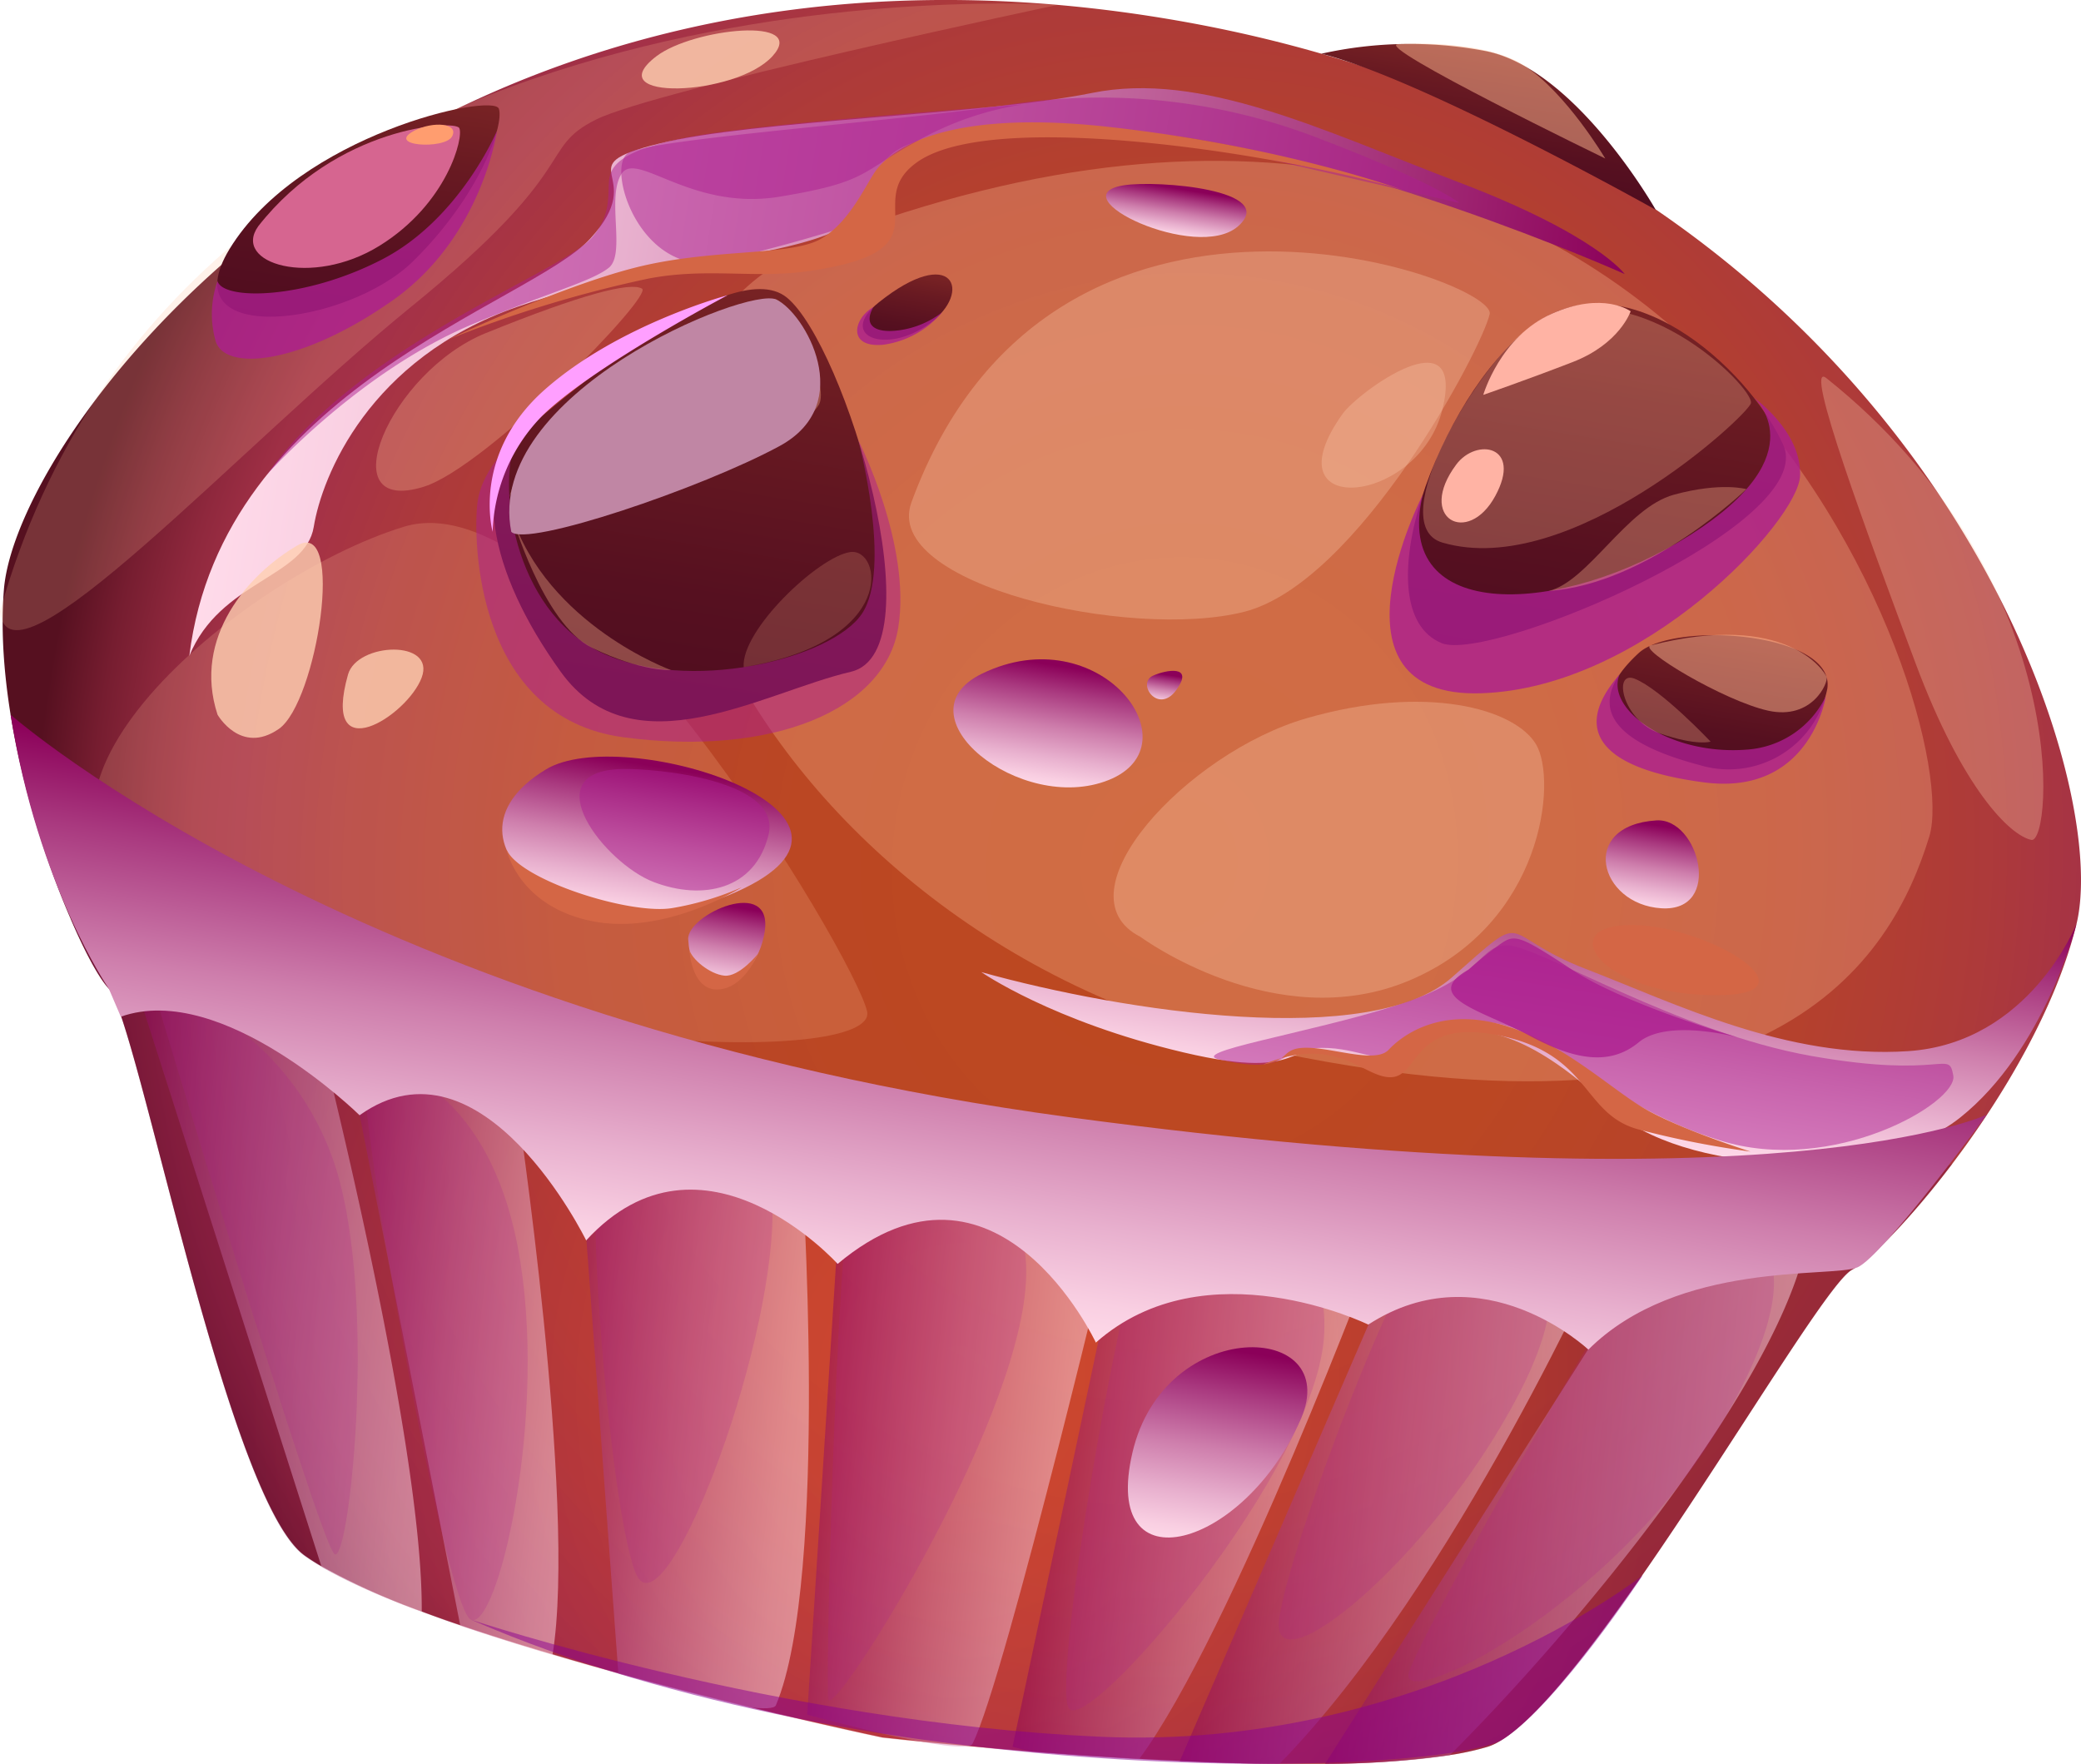 <svg xmlns="http://www.w3.org/2000/svg" xmlns:xlink="http://www.w3.org/1999/xlink" viewBox="0 0 286.99 243.26"><defs><style>.cls-1{isolation:isolate;}.cls-2{fill:url(#radial-gradient);}.cls-13,.cls-3,.cls-36,.cls-40{opacity:0.3;}.cls-3{mix-blend-mode:screen;fill:url(#Gradient_125);}.cls-16,.cls-37,.cls-4,.cls-46{opacity:0.5;}.cls-12,.cls-14,.cls-15,.cls-16,.cls-18,.cls-25,.cls-33,.cls-4,.cls-46{mix-blend-mode:multiply;}.cls-5{fill:url(#Gradient_139);}.cls-6{fill:url(#Gradient_139-2);}.cls-7{fill:url(#Gradient_139-3);}.cls-8{fill:url(#Gradient_139-4);}.cls-9{fill:url(#Gradient_139-5);}.cls-10{fill:url(#Gradient_139-6);}.cls-11{fill:url(#Gradient_139-7);}.cls-12,.cls-16,.cls-33{fill:#ac1f90;}.cls-12,.cls-17,.cls-38{opacity:0.2;}.cls-13,.cls-17{fill:#ffc098;}.cls-13,.cls-17,.cls-34,.cls-35,.cls-36,.cls-37,.cls-38,.cls-40,.cls-42,.cls-44,.cls-45{mix-blend-mode:soft-light;}.cls-14{fill:url(#Gradient_105);}.cls-15{fill:url(#Gradient_105-2);}.cls-18{fill:url(#Gradient_105-3);}.cls-19{fill:url(#Gradient_81);}.cls-20{fill:url(#Gradient_81-2);}.cls-21{fill:url(#Gradient_81-3);}.cls-22{fill:url(#Gradient_81-4);}.cls-23{fill:url(#Gradient_81-5);}.cls-24{fill:url(#Gradient_81-6);}.cls-26{fill:url(#Gradient_105-4);}.cls-27{fill:url(#Gradient_105-5);}.cls-28{fill:url(#Gradient_105-6);}.cls-29{fill:url(#Gradient_105-7);}.cls-30{fill:url(#Gradient_105-8);}.cls-31{fill:url(#Gradient_105-9);}.cls-32{fill:url(#Gradient_105-10);}.cls-33,.cls-44{opacity:0.8;}.cls-34{fill:#d66590;}.cls-35,.cls-36,.cls-37,.cls-38{fill:#ffb690;}.cls-35{opacity:0.35;}.cls-39{fill:#d46645;}.cls-40,.cls-44{fill:#ffcfb1;}.cls-41{fill:#ff9d6f;}.cls-42{fill:#ffb3a4;}.cls-43{fill:#ff9fff;}.cls-45{fill:#c086a4;}.cls-46{fill:#8b0090;}</style><radialGradient id="radial-gradient" cx="-62.93" cy="271.77" r="170.57" gradientTransform="matrix(0.91, 0.15, -0.16, 0.99, 262.76, -140.5)" gradientUnits="userSpaceOnUse"><stop offset="0" stop-color="#bd4920"/><stop offset="0.33" stop-color="#bb4723"/><stop offset="0.54" stop-color="#b6422b"/><stop offset="0.71" stop-color="#ad3a3a"/><stop offset="0.82" stop-color="#a43148"/><stop offset="0.86" stop-color="#9f2f45"/><stop offset="0.9" stop-color="#8f283d"/><stop offset="0.95" stop-color="#761d30"/><stop offset="1" stop-color="#561020"/></radialGradient><radialGradient id="Gradient_125" cx="-82.61" cy="346.94" r="106.23" gradientTransform="matrix(0.91, 0.15, -0.16, 0.99, 262.76, -140.5)" gradientUnits="userSpaceOnUse"><stop offset="0" stop-color="#ff4f40"/><stop offset="0.14" stop-color="#fa4d40"/><stop offset="0.3" stop-color="#ec453f"/><stop offset="0.48" stop-color="#d4393f"/><stop offset="0.66" stop-color="#b3283e"/><stop offset="0.85" stop-color="#89133c"/><stop offset="1" stop-color="#63003b"/></radialGradient><linearGradient id="Gradient_139" x1="-21.71" y1="357.83" x2="16.69" y2="355.82" gradientTransform="matrix(0.99, 0.16, -0.16, 0.99, 190.58, -151.97)" gradientUnits="userSpaceOnUse"><stop offset="0" stop-color="#8b0059"/><stop offset="0.21" stop-color="#a9397f"/><stop offset="0.49" stop-color="#ce7eac"/><stop offset="0.73" stop-color="#e8b0ce"/><stop offset="0.9" stop-color="#f9cfe2"/><stop offset="1" stop-color="#ffdbea"/></linearGradient><linearGradient id="Gradient_139-2" x1="10.25" y1="356.3" x2="52.84" y2="354.07" xlink:href="#Gradient_139"/><linearGradient id="Gradient_139-3" x1="33.29" y1="354.52" x2="84.26" y2="351.85" xlink:href="#Gradient_139"/><linearGradient id="Gradient_139-4" x1="53.1" y1="351.57" x2="111.17" y2="348.53" xlink:href="#Gradient_139"/><linearGradient id="Gradient_139-5" x1="-121.62" y1="352.29" x2="-73.25" y2="349.75" xlink:href="#Gradient_139"/><linearGradient id="Gradient_139-6" x1="-91.33" y1="354.89" x2="-54.42" y2="352.95" xlink:href="#Gradient_139"/><linearGradient id="Gradient_139-7" x1="-58.93" y1="357.15" x2="-21.29" y2="355.18" xlink:href="#Gradient_139"/><linearGradient id="Gradient_105" x1="-123.79" y1="216.12" x2="63.27" y2="216.12" gradientTransform="matrix(0.99, 0.16, -0.16, 0.99, 190.58, -151.97)" gradientUnits="userSpaceOnUse"><stop offset="0" stop-color="#ffdbea"/><stop offset="0.1" stop-color="#f9cfe2"/><stop offset="0.27" stop-color="#e8b0ce"/><stop offset="0.51" stop-color="#ce7eac"/><stop offset="0.79" stop-color="#a9397f"/><stop offset="1" stop-color="#8b0059"/></linearGradient><linearGradient id="Gradient_105-2" x1="65.04" y1="300.01" x2="65.04" y2="260.55" xlink:href="#Gradient_105"/><linearGradient id="Gradient_105-3" x1="-7.86" y1="339.09" x2="-7.86" y2="277.46" xlink:href="#Gradient_105"/><linearGradient id="Gradient_81" x1="-57.85" y1="264.39" x2="-57.85" y2="202.98" gradientTransform="matrix(0.99, 0.16, -0.16, 0.99, 190.58, -151.97)" gradientUnits="userSpaceOnUse"><stop offset="0" stop-color="#4f0c1f"/><stop offset="0.31" stop-color="#561020"/><stop offset="0.75" stop-color="#691a22"/><stop offset="1" stop-color="#772224"/></linearGradient><linearGradient id="Gradient_81-2" x1="-33.6" y1="207.28" x2="-33.6" y2="197.16" xlink:href="#Gradient_81"/><linearGradient id="Gradient_81-3" x1="41.61" y1="172.54" x2="41.61" y2="154.66" xlink:href="#Gradient_81"/><linearGradient id="Gradient_81-4" x1="85.25" y1="247.3" x2="85.25" y2="228.75" xlink:href="#Gradient_81"/><linearGradient id="Gradient_81-5" x1="64.7" y1="236.36" x2="64.7" y2="186.47" xlink:href="#Gradient_81"/><linearGradient id="Gradient_81-6" x1="-110.76" y1="217.77" x2="-110.76" y2="184" xlink:href="#Gradient_81"/><linearGradient id="Gradient_105-4" x1="-5.35" y1="264.33" x2="-5.35" y2="247.06" xlink:href="#Gradient_105"/><linearGradient id="Gradient_105-5" x1="9.59" y1="250.12" x2="9.59" y2="245.91" xlink:href="#Gradient_105"/><linearGradient id="Gradient_105-6" x1="0.7" y1="186.47" x2="0.7" y2="179.68" xlink:href="#Gradient_105"/><linearGradient id="Gradient_105-7" x1="-57.54" y1="291" x2="-57.54" y2="269.56" xlink:href="#Gradient_105"/><linearGradient id="Gradient_105-8" x1="80.07" y1="267.6" x2="80.07" y2="255.6" xlink:href="#Gradient_105"/><linearGradient id="Gradient_105-9" x1="33.39" y1="364.14" x2="33.39" y2="336.15" xlink:href="#Gradient_105"/><linearGradient id="Gradient_105-10" x1="-44.5" y1="298.72" x2="-44.5" y2="286.92" xlink:href="#Gradient_105"/></defs><title>minicake_1</title><g class="cls-1"><g id="Layer_2" data-name="Layer 2"><g id="objects"><path class="cls-2" d="M269.27,160.44v0c-5.83,7.72-11.41,13.32-13.87,14.66-5.29,2.9-37.81,62-50.26,65.78a38.47,38.47,0,0,1-5.2,1.14h0a122.18,122.18,0,0,1-17.21,1.2c-2.05,0-4.13,0-6.28,0-4.49,0-9.14-.19-13.73-.4-1.86-.09-3.73-.17-5.57-.28-5.17-.3-10.15-.64-14.67-1h-.06c-3.28-.26-6.31-.54-9-.78h0c-2.31-.21-4.34-.4-6-.57h0l-5.71-.6s-7.72-1.62-18.44-4.23h0c-5.4-1.32-11.54-2.87-17.88-4.61-3-.82-6.06-1.69-9.07-2.6-4.37-1.27-8.66-2.63-12.72-4-1.82-.61-3.6-1.24-5.32-1.89a93.24,93.24,0,0,1-13.81-6.2c-.88-.5-1.67-1-2.38-1.51C31.31,207.09,19,140.74,15,136.32c-1.27-1.32-3.2-4.81-5.26-9.62C4.86,115.48-.7,96.75.54,81.28c1.87-23,57.09-95.36,159.35-78.86s131.94,102.52,126.48,125C283.52,139.07,276.19,151.3,269.27,160.44Z"/><path class="cls-3" d="M269.27,160.46c-5.83,7.72-11.41,13.32-13.87,14.66-5.29,2.9-37.81,62-50.26,65.78-19.73,6-83.51-1.26-83.51-1.26S58.8,226.43,42,214.57C31.31,207.09,19,140.74,15,136.32c-1.27-1.32-3.2-4.81-5.26-9.62,0,0,40.36,21,135.07,34.2C239.89,174.14,269.27,160.46,269.27,160.46Z"/><g class="cls-4"><path class="cls-5" d="M134.12,240.45c-1,2-22.8-4-22.8-4l4.84-75.77s33.36-4.49,38.14,5.06C154.3,165.72,138.66,231.55,134.12,240.45Z"/><path class="cls-6" d="M190.09,171.33s-20.25,54.11-33,71.25c-5.17-.3-10.15-.64-14.67-1h-.06c-1.63-.4-2.72-.7-2.72-.7l15.94-75.35S187.06,160.44,190.09,171.33Z"/><path class="cls-7" d="M221.82,170.84s-21,47.43-45.39,72.42c-4.49,0-9.14-.19-13.73-.4l32.09-74.23S222.16,166.87,221.82,170.84Z"/><path class="cls-8" d="M248.81,172.7c-4.8,19.34-30.52,51-48.87,69.34h0a122.18,122.18,0,0,1-17.21,1.2l44.76-70.52C233.61,167.27,249.74,169,248.81,172.7Z"/><path class="cls-9" d="M58.16,222.28a93.24,93.24,0,0,1-13.81-6.2L18.76,136s21.53.58,25.49,7.45C44.25,143.46,58.38,198.92,58.16,222.28Z"/><path class="cls-10" d="M76.2,228.19c-4.37-1.27-8.66-2.63-12.72-4L48,145.64s15.42-5.15,23.18,5.78C71.2,151.42,79.61,207.46,76.2,228.19Z"/><path class="cls-11" d="M107,235.16c-.21.48-1.71.5-3.84.25h0c-5.4-1.32-11.54-2.87-17.88-4.61l-5.69-77.25s22.59-6.31,30.94,6.6C110.52,160.14,114.45,217.53,107,235.16Z"/></g><path class="cls-12" d="M83.59,154c-3.89,1.15.37,54.15,4.11,63s18.91-30,18.85-50.16S83.59,154,83.59,154Z"/><path class="cls-12" d="M118.23,160.42c-2.63.3-4.46,70.89-4,73.91s26-37,27.25-57.38S119.42,160.29,118.23,160.42Z"/><path class="cls-12" d="M50.44,146.61c-2.24.52,10.82,75.26,14.51,76.76s10.83-28.64,6.44-51.48S52.58,146.11,50.44,146.61Z"/><path class="cls-12" d="M21.07,136.13s23,76.74,25.07,78.18,6.19-37-.36-54.82S23.38,136.24,21.07,136.13Z"/><path class="cls-12" d="M159.72,165.53c-3.88,2.63-14.76,65.85-12.34,70s34.53-33.14,35.25-51.76S163,163.32,159.72,165.53Z"/><path class="cls-12" d="M198.29,169.5c-4.23.94-20.53,43.7-21.89,53.76s21.24-8.33,33-30.89S206.49,167.66,198.29,169.5Z"/><path class="cls-12" d="M227.47,172.71c-2.82,1.6-31.24,52-33.15,57.84s27.71-8.43,43-34.09S241.35,164.81,227.47,172.71Z"/><path class="cls-13" d="M113.79,33.12c-45.3,17.29-12.21,95.6,59.44,111.37s87.77-12.55,92.84-29.14S233.59-12.61,113.79,33.12Z"/><path class="cls-14" d="M26.11,90.45C30.62,53.62,73.05,42,81.41,32.9s-3.65-9.82,9.42-13.08,44.65-3.94,59.75-7,31.72,5.12,50.69,12.35,22.79,12.62,22.79,12.62S184.9,20.23,155.25,18s-31,3.94-36,10.88S91.8,35.18,71.34,42.31,44.4,65.68,43.27,72.65,30.32,80.1,26.11,90.45Z"/><path class="cls-15" d="M135.33,134.05c19.88,5.54,53.73,10.59,64.88.75s6-6,18.45-1.2,27.77,12.46,44.5,11.35,23.21-17.55,23.21-17.55-4.38,17.45-16.08,26.74-38.6,7.65-48.12-1.28S205.78,141.05,199,142.41s-4.41,7.11-13.57,3.62-4.06,3.37-22.19-.9S135.33,134.05,135.33,134.05Z"/><path class="cls-16" d="M98.73,36.15C88.16,37.89,83.49,23,86.66,21.08s37.14-4.38,51.61-6.52a83.3,83.3,0,0,1,44,4.67c15.69,6,19,8.76,19,8.76S183.89,24.07,166.54,20s-36.68-2.79-42.49.52,0,8.41-8.22,11S98.73,36.15,98.73,36.15Z"/><path class="cls-16" d="M168.36,146.15c-5.14-1,11.8-3.58,24.27-7.52s11.08-8.37,15.37-8.25,23.49,12,41.84,15.24,18.89-1,19.54,2.71-16.63,13.83-32.2,8.93-22.82-14.14-29.84-15.92-14.2,1.74-15.36,3.74-5.35-1-10.67-.53S177.45,148.18,168.36,146.15Z"/><path class="cls-17" d="M20.78,123.52C-3,110.47,32.67,79.75,55.65,72.65s62.2,59.18,63.93,66.81S61.75,146,20.78,123.52Z"/><path class="cls-17" d="M0,84.29c1.19,12.45,32.91-22.65,56.72-42s17.37-21.74,25.47-25.8S145.83.68,145.83.68,25.69-7.54,0,84.29Z"/><path class="cls-18" d="M1.46,98.55s48.07,42.38,146,55.51S274,153.71,274,153.71s-14.37,19.59-17.85,21.06-24.71-1-37.1,11.34c0,0-14.53-13.71-30.35-3.45,0,0-22.37-10.95-37.57,2.48,0,0-13.66-29.26-35.61-10.85,0,0-18.66-20.7-34.68-3.24,0,0-14.32-29.33-31.25-17.26,0,0-18.88-18.57-32.93-13.59L15,136.32S5.24,122.28,1.46,98.55Z"/><path class="cls-19" d="M73.15,58.7c-8.53,6.41-5.81,20.07,4.18,33.94s28,2.78,40,0-.83-45.11-8.82-51.61S75.07,57.26,73.15,58.7Z"/><path class="cls-20" d="M121.18,41.71c-5.76,4.6.95,7.3,7,2.92S131.42,33.52,121.18,41.71Z"/><path class="cls-21" d="M182.21,7.41A56,56,0,0,1,204.65,7c12.56,2.26,23.69,21.93,23.69,21.93S196.05,10.82,182.21,7.41Z"/><path class="cls-22" d="M226,90.05c-8.93,8.21-1.56,12.83,8.36,15.44A13.87,13.87,0,0,0,252,95C253.23,87.19,230.85,85.59,226,90.05Z"/><path class="cls-23" d="M198.82,88.69c-11.12-4.58-.42-34,12.34-43.69S241,50.48,245.93,61.36,205.53,91.45,198.82,88.69Z"/><path class="cls-24" d="M31.66,34.33C23.34,48,47.87,45,57,36S69.54,17.28,68.8,15,41.27,18.59,31.66,34.33Z"/><g class="cls-25"><path class="cls-26" d="M135.44,92.89c-11.76,5.7,5.3,19.52,17.44,14.68S151.6,85.06,135.44,92.89Z"/><path class="cls-27" d="M159,93.18c-2.31,1.06.75,5.42,3.24,1.95S160.83,92.35,159,93.18Z"/><path class="cls-28" d="M155,25.55c-9.23,1.46,10.06,10.67,15.74,5.65S159.67,24.82,155,25.55Z"/><path class="cls-29" d="M75.31,106.09c-17.18,10.35,5.52,27,27.32,16.4S85.84,99.74,75.31,106.09Z"/><path class="cls-30" d="M228.44,113.13c-10.79.69-7.92,11.58.67,12.12S234.29,112.76,228.44,113.13Z"/><path class="cls-31" d="M179.41,195.65c5.82-13.47-18.8-14.28-23.23,4.64S171.7,213.48,179.41,195.65Z"/><path class="cls-32" d="M94.91,129.54c.66,10,9.28,6.85,10.54-1S94.68,126.12,94.91,129.54Z"/></g><path class="cls-16" d="M71.38,60.33c-3,6-.67,23.73,11.36,29.57s31.93,1,36.13-5.27-.5-23.93-.5-23.93,7.35,14.44,5.51,25.84S106.46,104.38,86,101.67,65.21,74.34,65.85,69.3,71.38,60.33,71.38,60.33Z"/><path class="cls-33" d="M30,38.76c.74,2.68,12,2.56,22.72-3S68.53,18.05,68.53,18.05s-2,14.69-14.43,23.41-23,9.86-24.35,5.61A13.62,13.62,0,0,1,30,38.76Z"/><path class="cls-33" d="M120.45,42.35c-1.45,2.53.21,3.67,3.67,3.18a12.44,12.44,0,0,0,5.8-2.46,12.88,12.88,0,0,1-8.12,4.47C116.83,48,117.66,43.93,120.45,42.35Z"/><path class="cls-33" d="M196.21,68.23c-4.27,17.84,19.24,16.76,36.94,5.51s8.69-18.92,8.69-18.92,6.63,4.6,6.41,10.78-21.51,29.28-44,30S196.21,68.23,196.21,68.23Z"/><path class="cls-33" d="M223.36,93c-2,4.75,6.79,11.21,17.55,10.37A13.09,13.09,0,0,0,251.81,96s-2.12,13.81-16.8,11.89S216.79,100.48,223.36,93Z"/><path class="cls-34" d="M35.62,31.19c-3.68,5.12,7.32,8.52,16.72,2.7S64,18.81,63.33,17.65,46.42,17.41,35.62,31.19Z"/><path class="cls-35" d="M70.26,68.55c1.71-5,16.65-2,23.34-3.12s13.12-8.81,15-10.66-3.41,5.49-3.64,6.89,6.68-3.52,8-5.9-3-13.07-5.91-14.46S73.63,54.44,70.26,68.55Z"/><path class="cls-36" d="M211.16,45c-6.89,4.46-20.7,27.33-12.24,29.82C216.55,80,241.07,57.27,241.47,55.6,242,53.5,224.7,36.22,211.16,45Z"/><path class="cls-37" d="M227.64,89c-1.85.48,10.11,7.65,16.2,9s8.36-3.91,8.06-4.67S246.35,84.22,227.64,89Z"/><path class="cls-37" d="M192.8,6.09c-3.53.2,28.58,15.77,28.58,15.77s-5.32-9-11.12-12.78S192.8,6.09,192.8,6.09Z"/><path class="cls-38" d="M102.56,92c-.37-5.12,10.3-15.2,14.67-15.87S124,88.44,102.56,92Z"/><path class="cls-39" d="M174.23,146.78c10.4-4.23,13.84,2,17.71,1.76s2.86-8.33,15.15-5.68,11.13,10.78,18.85,12.88a126.76,126.76,0,0,0,15.47,3.06s-9.84-3.1-14.73-6-11.67-9.49-20.11-11.64-13.43,1.85-15.06,3.6-6.53.11-10.2-.22-3.66.85-4.8,1.5A6.13,6.13,0,0,1,174.23,146.78Z"/><path class="cls-39" d="M61.74,46.85a167.22,167.22,0,0,1,27.67-8.43c8-1.54,14.52,0,21.85-1,20-2.82,7.34-9.36,15.14-15s31.29-3.3,46.1-.83,21,4.63,21,4.63-16.21-6-40.5-8.71-30.53,4-31.94,5.66-3.65,7.38-7.89,9.79-15.09,1.24-25.78,4S61.74,46.85,61.74,46.85Z"/><path class="cls-40" d="M157.29,129.2c-11.65-5.91,6.39-25.39,22.88-30.15s28.76-1.33,31.68,3.62,1,24.72-17.45,32.52S157.29,129.2,157.29,129.2Z"/><path class="cls-40" d="M125.7,69.26c-4.16,11.33,30.13,19.09,45.87,15.11s32.83-36.31,33.87-41.06S145.08,16.43,125.7,69.26Z"/><path class="cls-39" d="M223.34,127.64c-8.38.9-1.83,9.6,13.37,9.6S233.87,126.5,223.34,127.64Z"/><path class="cls-13" d="M58.47,67.11C45.28,71.25,53.79,51.28,67,45.93s19.9-7.07,21.54-6.13S67.15,64.38,58.47,67.11Z"/><path class="cls-40" d="M251.87,52.14c-3.32-2.65,5.78,21.84,12.28,39.26s13.07,23.84,16,24.42S286,79.32,251.87,52.14Z"/><path class="cls-39" d="M69.84,117.11c1.71,4.21,17.17,9.16,23,8.09a40.42,40.42,0,0,0,9.46-2.85S91.67,129.11,81.53,127,69.84,117.11,69.84,117.11Z"/><path class="cls-39" d="M95.06,130.92c.29,1.3,2.78,3.41,4.84,3.62s4.62-3,4.62-3-1.93,4.83-5.57,4.91S95.06,130.92,95.06,130.92Z"/><path class="cls-41" d="M94.34,46.81c-4.7,3.94,5.19,2.59,7.69-.4S96.75,44.79,94.34,46.81Z"/><path class="cls-42" d="M200.83,64.06c-5.52,7.41,1.59,11.32,5.38,4.34S203.61,60.33,200.83,64.06Z"/><path class="cls-41" d="M57.18,18c-4.16,2.16,4.19,2.66,5.17.81S59.72,16.7,57.18,18Z"/><path class="cls-36" d="M225.4,93.58c-3-1.13-1.65,5.79,3.51,7.56s7,1.13,7,1.13S229.05,95,225.4,93.58Z"/><path class="cls-35" d="M70.51,70.9S74.83,86,81.63,89.32s10.9,3.08,10.9,3.08S75.48,86.2,70.51,70.9Z"/><path class="cls-35" d="M213.57,81.49C219,80.23,224.32,70,230.84,68.22s10-.77,10-.77S227.33,80.57,213.57,81.49Z"/><path class="cls-43" d="M67.94,73.33a23.85,23.85,0,0,1,6.85-16c7-6.84,25.56-16.62,25.56-16.62s-15,4-25.2,13S67.94,73.33,67.94,73.33Z"/><path class="cls-40" d="M185.21,57c-10.56,14.68,10.46,12.76,13.71-.54S187.29,54.13,185.21,57Z"/><path class="cls-44" d="M30,98.55C26.5,87.85,34.32,79.11,41,75.22s2.71,21.66-2.55,25.3S30,98.55,30,98.55Z"/><path class="cls-44" d="M48,93c-3.77,13.3,8.16,5.75,10.15.45S49.27,88.58,48,93Z"/><path class="cls-44" d="M90.52,7.76c-8.17,6.25,10.94,5.56,16,0S95.58,3.89,90.52,7.76Z"/><path class="cls-33" d="M202.54,133.7c-6.72,3.79,2.08,5.72,8.31,9.08s11.13,4.27,15.15.95,13.69-.67,13.69-.67-15.59-4.52-22.92-9.36-7.89-4.87-9.83-3.54A51.23,51.23,0,0,0,202.54,133.7Z"/><path class="cls-16" d="M85.68,106.05c-12.16.32-2.29,13,4.47,15.58s14,1.07,15.84-6.52S90.37,105.92,85.68,106.05Z"/><path class="cls-16" d="M36.83,65.43s12.6-14.16,28.42-20.76c10.33-4.31,16.28-5.83,18.69-7.73S83.61,27.32,85.7,24s9.55,5.15,21.83,3.12,11-3.33,19-7.69a43,43,0,0,1,14.36-5s-33,2.34-44.22,4.18-12.48,4.31-12.68,6.32.33,4.93-2.53,8C76.82,37.85,49.43,47.58,36.83,65.43Z"/><path class="cls-45" d="M70.51,73.33c2,2.21,26.27-6,37-11.82s3.48-18.36-.46-20.21S66.73,54.33,70.51,73.33Z"/><path class="cls-42" d="M204.56,54.45s5.81-2,12.32-4.52,8-7,8-7-3.74-2.82-10.87.33S204.56,54.45,204.56,54.45Z"/><path class="cls-46" d="M65,223.37s42.39,14.11,86.61,16.12,74.94-22.26,74.94-22.26S215,234.79,207.38,239.78,121.26,247.82,65,223.37Z"/></g></g></g></svg>